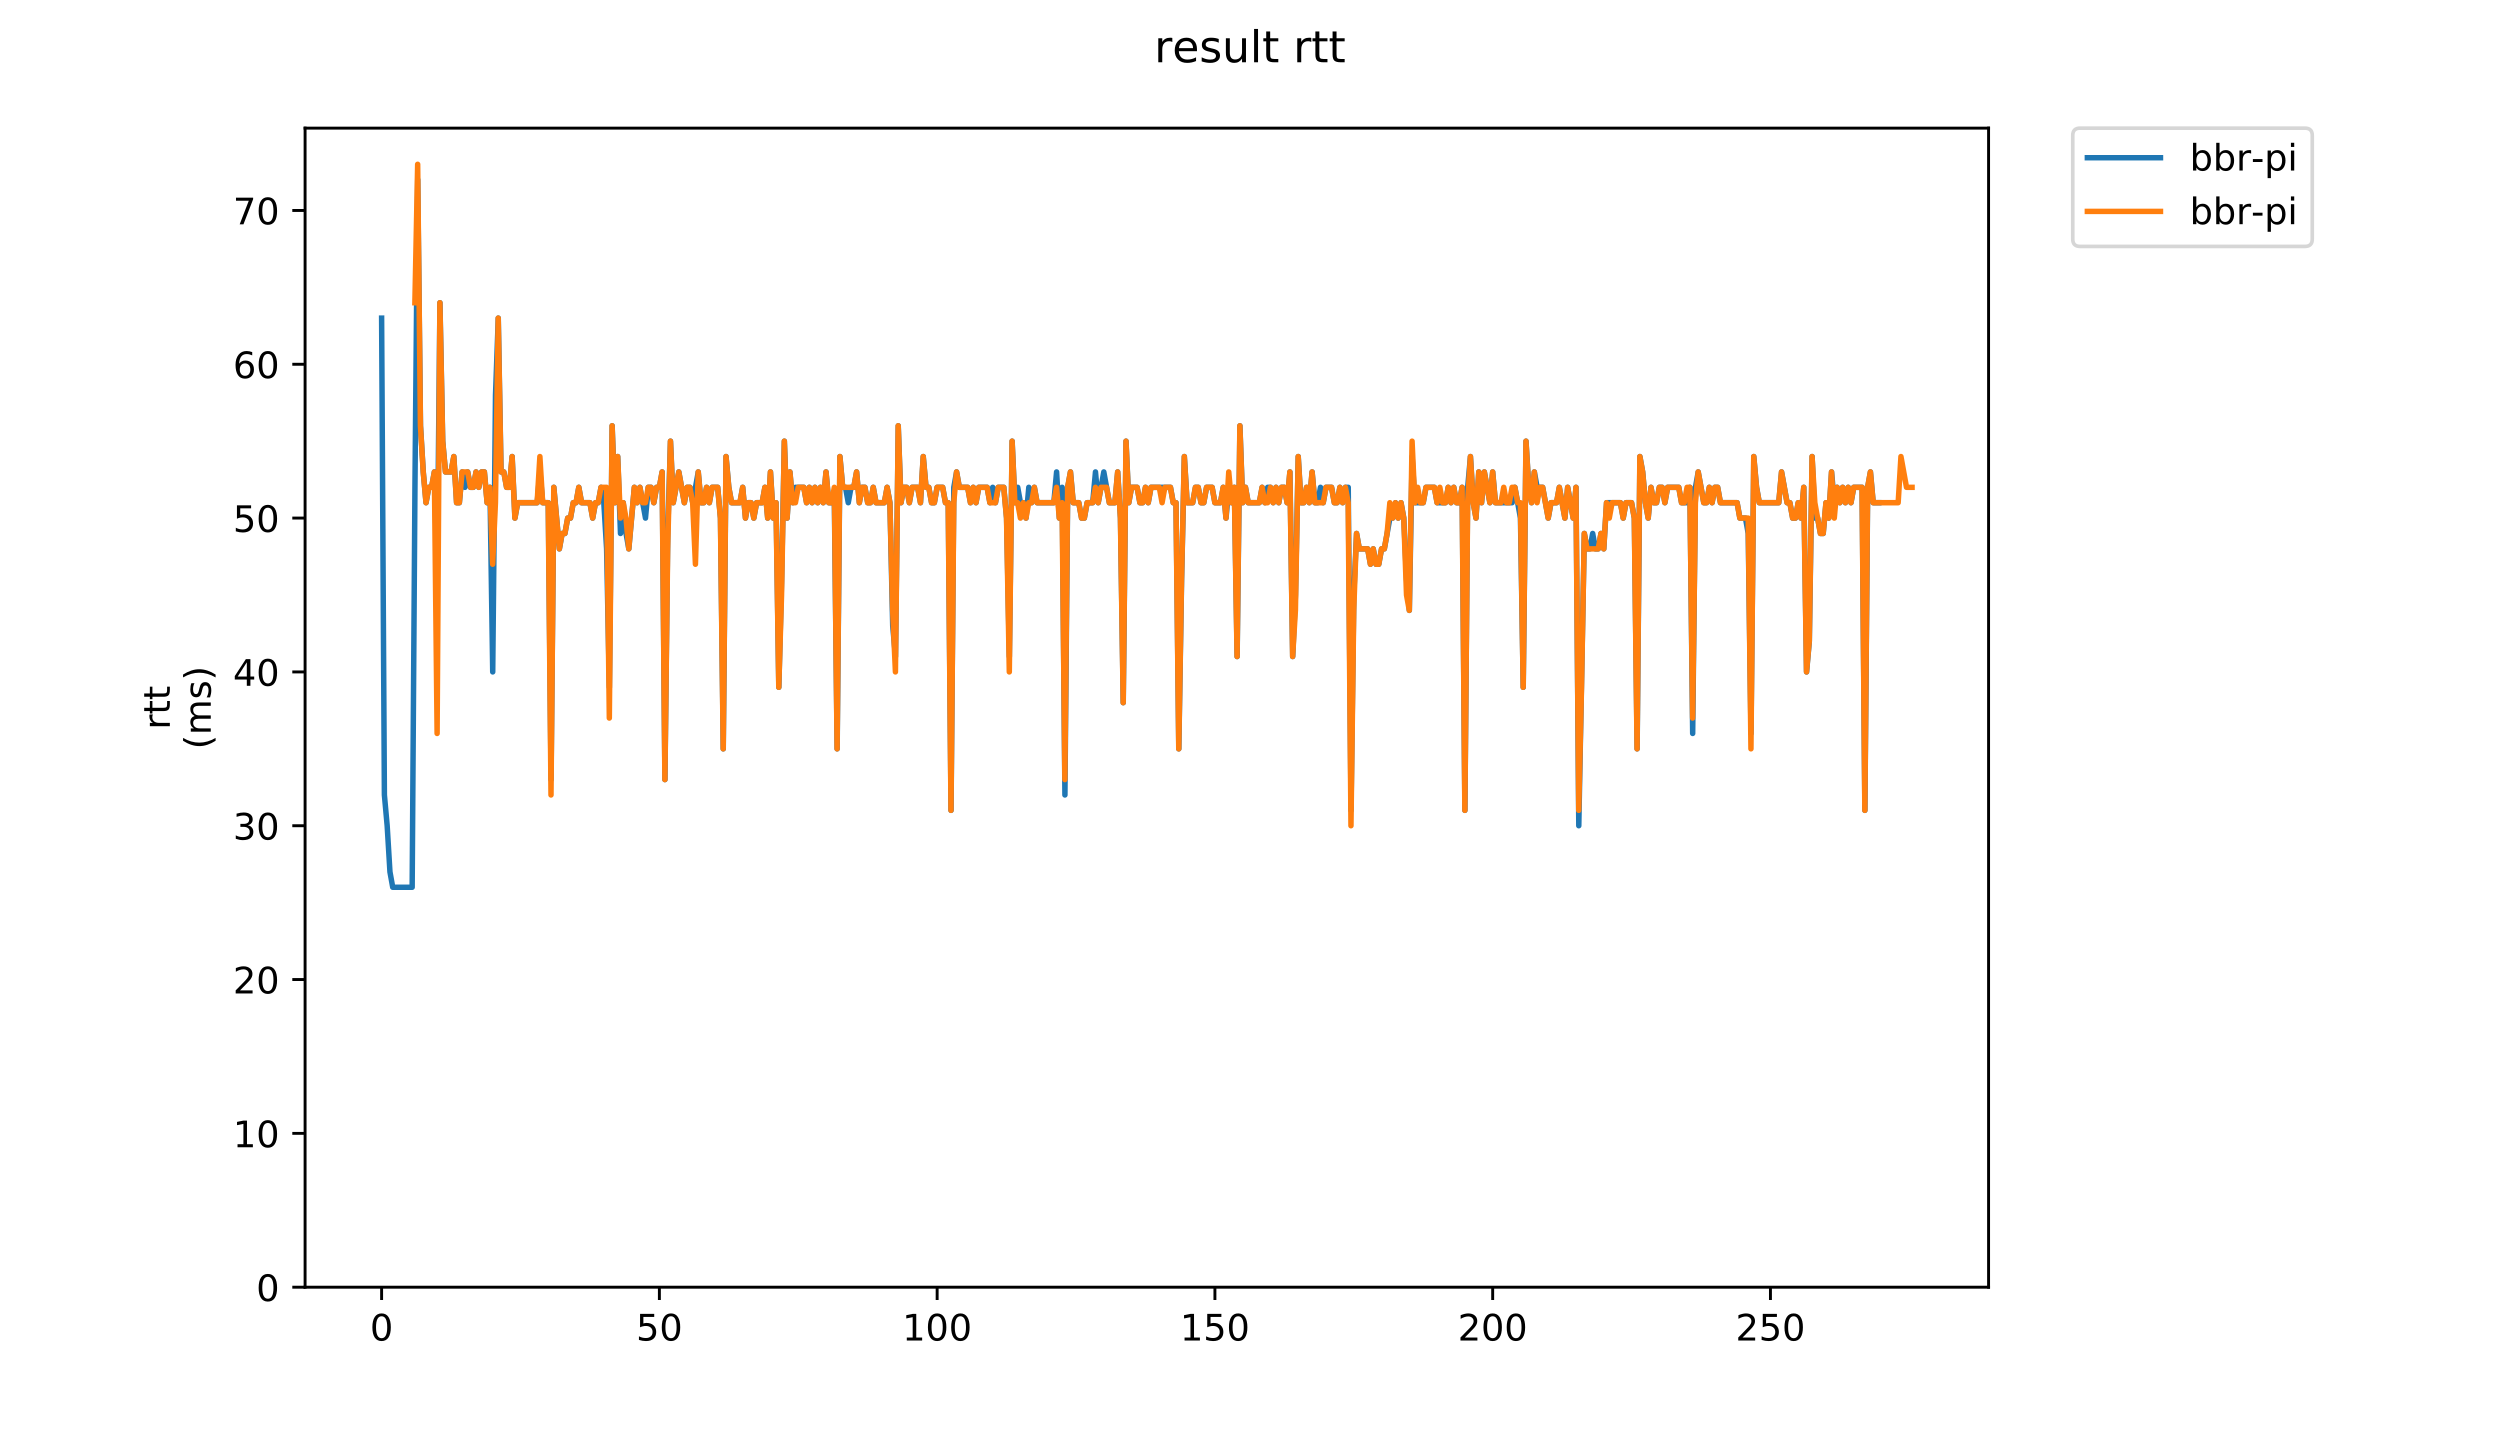 <?xml version="1.0" encoding="utf-8" standalone="no"?>
<!DOCTYPE svg PUBLIC "-//W3C//DTD SVG 1.1//EN"
  "http://www.w3.org/Graphics/SVG/1.1/DTD/svg11.dtd">
<!-- Created with matplotlib (https://matplotlib.org/) -->
<svg height="396pt" version="1.1" viewBox="0 0 684 396" width="684pt" xmlns="http://www.w3.org/2000/svg" xmlns:xlink="http://www.w3.org/1999/xlink">
 <defs>
  <style type="text/css">
*{stroke-linecap:butt;stroke-linejoin:round;}
  </style>
 </defs>
 <g id="figure_1">
  <g id="patch_1">
   <path d="M 0 396 
L 684 396 
L 684 0 
L 0 0 
z
" style="fill:#ffffff;"/>
  </g>
  <g id="axes_1">
   <g id="patch_2">
    <path d="M 83.472 352.174 
L 544.074 352.174 
L 544.074 35.062 
L 83.472 35.062 
z
" style="fill:#ffffff;"/>
   </g>
   <g id="matplotlib.axis_1">
    <g id="xtick_1">
     <g id="line2d_1">
      <defs>
       <path d="M 0 0 
L 0 3.5 
" id="m88bf9c05c9" style="stroke:#000000;stroke-width:0.8;"/>
      </defs>
      <g>
       <use style="stroke:#000000;stroke-width:0.8;" x="104.409" xlink:href="#m88bf9c05c9" y="352.174"/>
      </g>
     </g>
     <g id="text_1">
      <!-- 0 -->
      <defs>
       <path d="M 31.781 66.406 
Q 24.172 66.406 20.328 58.906 
Q 16.5 51.422 16.5 36.375 
Q 16.5 21.391 20.328 13.891 
Q 24.172 6.391 31.781 6.391 
Q 39.453 6.391 43.281 13.891 
Q 47.125 21.391 47.125 36.375 
Q 47.125 51.422 43.281 58.906 
Q 39.453 66.406 31.781 66.406 
z
M 31.781 74.219 
Q 44.047 74.219 50.516 64.516 
Q 56.984 54.828 56.984 36.375 
Q 56.984 17.969 50.516 8.266 
Q 44.047 -1.422 31.781 -1.422 
Q 19.531 -1.422 13.062 8.266 
Q 6.594 17.969 6.594 36.375 
Q 6.594 54.828 13.062 64.516 
Q 19.531 74.219 31.781 74.219 
z
" id="DejaVuSans-48"/>
      </defs>
      <g transform="translate(101.228 366.773)scale(0.1 -0.1)">
       <use xlink:href="#DejaVuSans-48"/>
      </g>
     </g>
    </g>
    <g id="xtick_2">
     <g id="line2d_2">
      <g>
       <use style="stroke:#000000;stroke-width:0.8;" x="180.406" xlink:href="#m88bf9c05c9" y="352.174"/>
      </g>
     </g>
     <g id="text_2">
      <!-- 50 -->
      <defs>
       <path d="M 10.797 72.906 
L 49.516 72.906 
L 49.516 64.594 
L 19.828 64.594 
L 19.828 46.734 
Q 21.969 47.469 24.109 47.828 
Q 26.266 48.188 28.422 48.188 
Q 40.625 48.188 47.75 41.5 
Q 54.891 34.812 54.891 23.391 
Q 54.891 11.625 47.562 5.094 
Q 40.234 -1.422 26.906 -1.422 
Q 22.312 -1.422 17.547 -0.641 
Q 12.797 0.141 7.719 1.703 
L 7.719 11.625 
Q 12.109 9.234 16.797 8.062 
Q 21.484 6.891 26.703 6.891 
Q 35.156 6.891 40.078 11.328 
Q 45.016 15.766 45.016 23.391 
Q 45.016 31 40.078 35.438 
Q 35.156 39.891 26.703 39.891 
Q 22.75 39.891 18.812 39.016 
Q 14.891 38.141 10.797 36.281 
z
" id="DejaVuSans-53"/>
      </defs>
      <g transform="translate(174.043 366.773)scale(0.1 -0.1)">
       <use xlink:href="#DejaVuSans-53"/>
       <use x="63.623" xlink:href="#DejaVuSans-48"/>
      </g>
     </g>
    </g>
    <g id="xtick_3">
     <g id="line2d_3">
      <g>
       <use style="stroke:#000000;stroke-width:0.8;" x="256.403" xlink:href="#m88bf9c05c9" y="352.174"/>
      </g>
     </g>
     <g id="text_3">
      <!-- 100 -->
      <defs>
       <path d="M 12.406 8.297 
L 28.516 8.297 
L 28.516 63.922 
L 10.984 60.406 
L 10.984 69.391 
L 28.422 72.906 
L 38.281 72.906 
L 38.281 8.297 
L 54.391 8.297 
L 54.391 0 
L 12.406 0 
z
" id="DejaVuSans-49"/>
      </defs>
      <g transform="translate(246.859 366.773)scale(0.1 -0.1)">
       <use xlink:href="#DejaVuSans-49"/>
       <use x="63.623" xlink:href="#DejaVuSans-48"/>
       <use x="127.246" xlink:href="#DejaVuSans-48"/>
      </g>
     </g>
    </g>
    <g id="xtick_4">
     <g id="line2d_4">
      <g>
       <use style="stroke:#000000;stroke-width:0.8;" x="332.4" xlink:href="#m88bf9c05c9" y="352.174"/>
      </g>
     </g>
     <g id="text_4">
      <!-- 150 -->
      <g transform="translate(322.856 366.773)scale(0.1 -0.1)">
       <use xlink:href="#DejaVuSans-49"/>
       <use x="63.623" xlink:href="#DejaVuSans-53"/>
       <use x="127.246" xlink:href="#DejaVuSans-48"/>
      </g>
     </g>
    </g>
    <g id="xtick_5">
     <g id="line2d_5">
      <g>
       <use style="stroke:#000000;stroke-width:0.8;" x="408.397" xlink:href="#m88bf9c05c9" y="352.174"/>
      </g>
     </g>
     <g id="text_5">
      <!-- 200 -->
      <defs>
       <path d="M 19.188 8.297 
L 53.609 8.297 
L 53.609 0 
L 7.328 0 
L 7.328 8.297 
Q 12.938 14.109 22.625 23.891 
Q 32.328 33.688 34.812 36.531 
Q 39.547 41.844 41.422 45.531 
Q 43.312 49.219 43.312 52.781 
Q 43.312 58.594 39.234 62.25 
Q 35.156 65.922 28.609 65.922 
Q 23.969 65.922 18.812 64.312 
Q 13.672 62.703 7.812 59.422 
L 7.812 69.391 
Q 13.766 71.781 18.938 73 
Q 24.125 74.219 28.422 74.219 
Q 39.75 74.219 46.484 68.547 
Q 53.219 62.891 53.219 53.422 
Q 53.219 48.922 51.531 44.891 
Q 49.859 40.875 45.406 35.406 
Q 44.188 33.984 37.641 27.219 
Q 31.109 20.453 19.188 8.297 
z
" id="DejaVuSans-50"/>
      </defs>
      <g transform="translate(398.853 366.773)scale(0.1 -0.1)">
       <use xlink:href="#DejaVuSans-50"/>
       <use x="63.623" xlink:href="#DejaVuSans-48"/>
       <use x="127.246" xlink:href="#DejaVuSans-48"/>
      </g>
     </g>
    </g>
    <g id="xtick_6">
     <g id="line2d_6">
      <g>
       <use style="stroke:#000000;stroke-width:0.8;" x="484.394" xlink:href="#m88bf9c05c9" y="352.174"/>
      </g>
     </g>
     <g id="text_6">
      <!-- 250 -->
      <g transform="translate(474.85 366.773)scale(0.1 -0.1)">
       <use xlink:href="#DejaVuSans-50"/>
       <use x="63.623" xlink:href="#DejaVuSans-53"/>
       <use x="127.246" xlink:href="#DejaVuSans-48"/>
      </g>
     </g>
    </g>
   </g>
   <g id="matplotlib.axis_2">
    <g id="ytick_1">
     <g id="line2d_7">
      <defs>
       <path d="M 0 0 
L -3.5 0 
" id="m8ede753890" style="stroke:#000000;stroke-width:0.8;"/>
      </defs>
      <g>
       <use style="stroke:#000000;stroke-width:0.8;" x="83.472" xlink:href="#m8ede753890" y="352.174"/>
      </g>
     </g>
     <g id="text_7">
      <!-- 0 -->
      <g transform="translate(70.11 355.973)scale(0.1 -0.1)">
       <use xlink:href="#DejaVuSans-48"/>
      </g>
     </g>
    </g>
    <g id="ytick_2">
     <g id="line2d_8">
      <g>
       <use style="stroke:#000000;stroke-width:0.8;" x="83.472" xlink:href="#m8ede753890" y="310.089"/>
      </g>
     </g>
     <g id="text_8">
      <!-- 10 -->
      <g transform="translate(63.747 313.888)scale(0.1 -0.1)">
       <use xlink:href="#DejaVuSans-49"/>
       <use x="63.623" xlink:href="#DejaVuSans-48"/>
      </g>
     </g>
    </g>
    <g id="ytick_3">
     <g id="line2d_9">
      <g>
       <use style="stroke:#000000;stroke-width:0.8;" x="83.472" xlink:href="#m8ede753890" y="268.004"/>
      </g>
     </g>
     <g id="text_9">
      <!-- 20 -->
      <g transform="translate(63.747 271.803)scale(0.1 -0.1)">
       <use xlink:href="#DejaVuSans-50"/>
       <use x="63.623" xlink:href="#DejaVuSans-48"/>
      </g>
     </g>
    </g>
    <g id="ytick_4">
     <g id="line2d_10">
      <g>
       <use style="stroke:#000000;stroke-width:0.8;" x="83.472" xlink:href="#m8ede753890" y="225.919"/>
      </g>
     </g>
     <g id="text_10">
      <!-- 30 -->
      <defs>
       <path d="M 40.578 39.312 
Q 47.656 37.797 51.625 33 
Q 55.609 28.219 55.609 21.188 
Q 55.609 10.406 48.188 4.484 
Q 40.766 -1.422 27.094 -1.422 
Q 22.516 -1.422 17.656 -0.516 
Q 12.797 0.391 7.625 2.203 
L 7.625 11.719 
Q 11.719 9.328 16.594 8.109 
Q 21.484 6.891 26.812 6.891 
Q 36.078 6.891 40.938 10.547 
Q 45.797 14.203 45.797 21.188 
Q 45.797 27.641 41.281 31.266 
Q 36.766 34.906 28.719 34.906 
L 20.219 34.906 
L 20.219 43.016 
L 29.109 43.016 
Q 36.375 43.016 40.234 45.922 
Q 44.094 48.828 44.094 54.297 
Q 44.094 59.906 40.109 62.906 
Q 36.141 65.922 28.719 65.922 
Q 24.656 65.922 20.016 65.031 
Q 15.375 64.156 9.812 62.312 
L 9.812 71.094 
Q 15.438 72.656 20.344 73.438 
Q 25.25 74.219 29.594 74.219 
Q 40.828 74.219 47.359 69.109 
Q 53.906 64.016 53.906 55.328 
Q 53.906 49.266 50.438 45.094 
Q 46.969 40.922 40.578 39.312 
z
" id="DejaVuSans-51"/>
      </defs>
      <g transform="translate(63.747 229.718)scale(0.1 -0.1)">
       <use xlink:href="#DejaVuSans-51"/>
       <use x="63.623" xlink:href="#DejaVuSans-48"/>
      </g>
     </g>
    </g>
    <g id="ytick_5">
     <g id="line2d_11">
      <g>
       <use style="stroke:#000000;stroke-width:0.8;" x="83.472" xlink:href="#m8ede753890" y="183.834"/>
      </g>
     </g>
     <g id="text_11">
      <!-- 40 -->
      <defs>
       <path d="M 37.797 64.312 
L 12.891 25.391 
L 37.797 25.391 
z
M 35.203 72.906 
L 47.609 72.906 
L 47.609 25.391 
L 58.016 25.391 
L 58.016 17.188 
L 47.609 17.188 
L 47.609 0 
L 37.797 0 
L 37.797 17.188 
L 4.891 17.188 
L 4.891 26.703 
z
" id="DejaVuSans-52"/>
      </defs>
      <g transform="translate(63.747 187.633)scale(0.1 -0.1)">
       <use xlink:href="#DejaVuSans-52"/>
       <use x="63.623" xlink:href="#DejaVuSans-48"/>
      </g>
     </g>
    </g>
    <g id="ytick_6">
     <g id="line2d_12">
      <g>
       <use style="stroke:#000000;stroke-width:0.8;" x="83.472" xlink:href="#m8ede753890" y="141.748"/>
      </g>
     </g>
     <g id="text_12">
      <!-- 50 -->
      <g transform="translate(63.747 145.548)scale(0.1 -0.1)">
       <use xlink:href="#DejaVuSans-53"/>
       <use x="63.623" xlink:href="#DejaVuSans-48"/>
      </g>
     </g>
    </g>
    <g id="ytick_7">
     <g id="line2d_13">
      <g>
       <use style="stroke:#000000;stroke-width:0.8;" x="83.472" xlink:href="#m8ede753890" y="99.663"/>
      </g>
     </g>
     <g id="text_13">
      <!-- 60 -->
      <defs>
       <path d="M 33.016 40.375 
Q 26.375 40.375 22.484 35.828 
Q 18.609 31.297 18.609 23.391 
Q 18.609 15.531 22.484 10.953 
Q 26.375 6.391 33.016 6.391 
Q 39.656 6.391 43.531 10.953 
Q 47.406 15.531 47.406 23.391 
Q 47.406 31.297 43.531 35.828 
Q 39.656 40.375 33.016 40.375 
z
M 52.594 71.297 
L 52.594 62.312 
Q 48.875 64.062 45.094 64.984 
Q 41.312 65.922 37.594 65.922 
Q 27.828 65.922 22.672 59.328 
Q 17.531 52.734 16.797 39.406 
Q 19.672 43.656 24.016 45.922 
Q 28.375 48.188 33.594 48.188 
Q 44.578 48.188 50.953 41.516 
Q 57.328 34.859 57.328 23.391 
Q 57.328 12.156 50.688 5.359 
Q 44.047 -1.422 33.016 -1.422 
Q 20.359 -1.422 13.672 8.266 
Q 6.984 17.969 6.984 36.375 
Q 6.984 53.656 15.188 63.938 
Q 23.391 74.219 37.203 74.219 
Q 40.922 74.219 44.703 73.484 
Q 48.484 72.75 52.594 71.297 
z
" id="DejaVuSans-54"/>
      </defs>
      <g transform="translate(63.747 103.462)scale(0.1 -0.1)">
       <use xlink:href="#DejaVuSans-54"/>
       <use x="63.623" xlink:href="#DejaVuSans-48"/>
      </g>
     </g>
    </g>
    <g id="ytick_8">
     <g id="line2d_14">
      <g>
       <use style="stroke:#000000;stroke-width:0.8;" x="83.472" xlink:href="#m8ede753890" y="57.578"/>
      </g>
     </g>
     <g id="text_14">
      <!-- 70 -->
      <defs>
       <path d="M 8.203 72.906 
L 55.078 72.906 
L 55.078 68.703 
L 28.609 0 
L 18.312 0 
L 43.219 64.594 
L 8.203 64.594 
z
" id="DejaVuSans-55"/>
      </defs>
      <g transform="translate(63.747 61.377)scale(0.1 -0.1)">
       <use xlink:href="#DejaVuSans-55"/>
       <use x="63.623" xlink:href="#DejaVuSans-48"/>
      </g>
     </g>
    </g>
    <g id="text_15">
     <!-- rtt -->
     <defs>
      <path d="M 41.109 46.297 
Q 39.594 47.172 37.812 47.578 
Q 36.031 48 33.891 48 
Q 26.266 48 22.188 43.047 
Q 18.109 38.094 18.109 28.812 
L 18.109 0 
L 9.078 0 
L 9.078 54.688 
L 18.109 54.688 
L 18.109 46.188 
Q 20.953 51.172 25.484 53.578 
Q 30.031 56 36.531 56 
Q 37.453 56 38.578 55.875 
Q 39.703 55.766 41.062 55.516 
z
" id="DejaVuSans-114"/>
      <path d="M 18.312 70.219 
L 18.312 54.688 
L 36.812 54.688 
L 36.812 47.703 
L 18.312 47.703 
L 18.312 18.016 
Q 18.312 11.328 20.141 9.422 
Q 21.969 7.516 27.594 7.516 
L 36.812 7.516 
L 36.812 0 
L 27.594 0 
Q 17.188 0 13.234 3.875 
Q 9.281 7.766 9.281 18.016 
L 9.281 47.703 
L 2.688 47.703 
L 2.688 54.688 
L 9.281 54.688 
L 9.281 70.219 
z
" id="DejaVuSans-116"/>
     </defs>
     <g transform="translate(46.47 199.594)rotate(-90)scale(0.1 -0.1)">
      <use xlink:href="#DejaVuSans-114"/>
      <use x="41.113" xlink:href="#DejaVuSans-116"/>
      <use x="80.322" xlink:href="#DejaVuSans-116"/>
     </g>
     <!-- (ms) -->
     <defs>
      <path d="M 31 75.875 
Q 24.469 64.656 21.281 53.656 
Q 18.109 42.672 18.109 31.391 
Q 18.109 20.125 21.312 9.062 
Q 24.516 -2 31 -13.188 
L 23.188 -13.188 
Q 15.875 -1.703 12.234 9.375 
Q 8.594 20.453 8.594 31.391 
Q 8.594 42.281 12.203 53.312 
Q 15.828 64.359 23.188 75.875 
z
" id="DejaVuSans-40"/>
      <path d="M 52 44.188 
Q 55.375 50.25 60.062 53.125 
Q 64.75 56 71.094 56 
Q 79.641 56 84.281 50.016 
Q 88.922 44.047 88.922 33.016 
L 88.922 0 
L 79.891 0 
L 79.891 32.719 
Q 79.891 40.578 77.094 44.375 
Q 74.312 48.188 68.609 48.188 
Q 61.625 48.188 57.562 43.547 
Q 53.516 38.922 53.516 30.906 
L 53.516 0 
L 44.484 0 
L 44.484 32.719 
Q 44.484 40.625 41.703 44.406 
Q 38.922 48.188 33.109 48.188 
Q 26.219 48.188 22.156 43.531 
Q 18.109 38.875 18.109 30.906 
L 18.109 0 
L 9.078 0 
L 9.078 54.688 
L 18.109 54.688 
L 18.109 46.188 
Q 21.188 51.219 25.484 53.609 
Q 29.781 56 35.688 56 
Q 41.656 56 45.828 52.969 
Q 50 49.953 52 44.188 
z
" id="DejaVuSans-109"/>
      <path d="M 44.281 53.078 
L 44.281 44.578 
Q 40.484 46.531 36.375 47.5 
Q 32.281 48.484 27.875 48.484 
Q 21.188 48.484 17.844 46.438 
Q 14.5 44.391 14.5 40.281 
Q 14.5 37.156 16.891 35.375 
Q 19.281 33.594 26.516 31.984 
L 29.594 31.297 
Q 39.156 29.25 43.188 25.516 
Q 47.219 21.781 47.219 15.094 
Q 47.219 7.469 41.188 3.016 
Q 35.156 -1.422 24.609 -1.422 
Q 20.219 -1.422 15.453 -0.562 
Q 10.688 0.297 5.422 2 
L 5.422 11.281 
Q 10.406 8.688 15.234 7.391 
Q 20.062 6.109 24.812 6.109 
Q 31.156 6.109 34.562 8.281 
Q 37.984 10.453 37.984 14.406 
Q 37.984 18.062 35.516 20.016 
Q 33.062 21.969 24.703 23.781 
L 21.578 24.516 
Q 13.234 26.266 9.516 29.906 
Q 5.812 33.547 5.812 39.891 
Q 5.812 47.609 11.281 51.797 
Q 16.75 56 26.812 56 
Q 31.781 56 36.172 55.266 
Q 40.578 54.547 44.281 53.078 
z
" id="DejaVuSans-115"/>
      <path d="M 8.016 75.875 
L 15.828 75.875 
Q 23.141 64.359 26.781 53.312 
Q 30.422 42.281 30.422 31.391 
Q 30.422 20.453 26.781 9.375 
Q 23.141 -1.703 15.828 -13.188 
L 8.016 -13.188 
Q 14.5 -2 17.703 9.062 
Q 20.906 20.125 20.906 31.391 
Q 20.906 42.672 17.703 53.656 
Q 14.5 64.656 8.016 75.875 
z
" id="DejaVuSans-41"/>
     </defs>
     <g transform="translate(57.668 204.995)rotate(-90)scale(0.1 -0.1)">
      <use xlink:href="#DejaVuSans-40"/>
      <use x="39.014" xlink:href="#DejaVuSans-109"/>
      <use x="136.426" xlink:href="#DejaVuSans-115"/>
      <use x="188.525" xlink:href="#DejaVuSans-41"/>
     </g>
    </g>
   </g>
   <g id="line2d_15">
    <path clip-path="url(#p36131a543d)" d="M 104.409 87.038 
L 105.169 217.502 
L 105.929 225.919 
L 106.689 238.544 
L 107.449 242.753 
L 112.768 242.753 
L 113.528 133.331 
L 114.288 49.161 
L 115.048 116.497 
L 115.808 129.123 
L 116.568 137.54 
L 117.328 133.331 
L 118.088 133.331 
L 118.848 129.123 
L 119.608 158.582 
L 120.368 82.829 
L 121.128 120.706 
L 121.888 129.123 
L 123.408 129.123 
L 124.168 124.914 
L 124.928 137.54 
L 125.688 137.54 
L 126.448 129.123 
L 127.208 133.331 
L 127.968 129.123 
L 128.728 133.331 
L 129.488 133.331 
L 130.248 129.123 
L 131.008 133.331 
L 131.768 129.123 
L 132.528 129.123 
L 133.288 137.54 
L 134.048 133.331 
L 134.808 183.834 
L 135.568 108.08 
L 136.328 87.038 
L 137.088 129.123 
L 137.847 129.123 
L 138.607 133.331 
L 139.367 133.331 
L 140.127 124.914 
L 140.887 141.748 
L 141.647 137.54 
L 146.967 137.54 
L 147.727 129.123 
L 148.487 137.54 
L 150.007 137.54 
L 150.767 213.293 
L 151.527 133.331 
L 153.047 150.165 
L 153.807 145.957 
L 154.567 145.957 
L 155.327 141.748 
L 156.087 141.748 
L 156.847 137.54 
L 157.607 137.54 
L 158.367 133.331 
L 159.127 137.54 
L 161.407 137.54 
L 162.167 141.748 
L 162.927 137.54 
L 163.686 137.54 
L 164.446 133.331 
L 165.206 137.54 
L 165.966 150.165 
L 166.726 188.042 
L 167.486 116.497 
L 168.246 137.54 
L 169.006 124.914 
L 169.766 145.957 
L 170.526 137.54 
L 171.286 145.957 
L 172.046 150.165 
L 173.566 133.331 
L 174.326 137.54 
L 175.086 133.331 
L 176.606 141.748 
L 177.366 133.331 
L 178.126 133.331 
L 178.886 137.54 
L 179.646 133.331 
L 180.406 133.331 
L 181.166 129.123 
L 181.926 213.293 
L 182.686 145.957 
L 183.446 120.706 
L 184.206 137.54 
L 185.726 129.123 
L 187.246 137.54 
L 188.006 133.331 
L 188.766 133.331 
L 189.526 137.54 
L 191.045 129.123 
L 191.805 137.54 
L 192.565 137.54 
L 193.325 133.331 
L 194.085 137.54 
L 194.845 133.331 
L 196.365 133.331 
L 197.125 141.748 
L 197.885 204.876 
L 198.645 124.914 
L 199.405 133.331 
L 200.165 137.54 
L 202.445 137.54 
L 203.205 133.331 
L 203.965 141.748 
L 204.725 137.54 
L 205.485 137.54 
L 206.245 141.748 
L 207.005 137.54 
L 208.525 137.54 
L 209.285 133.331 
L 210.045 141.748 
L 210.805 129.123 
L 211.565 141.748 
L 212.325 137.54 
L 213.085 188.042 
L 213.845 158.582 
L 214.605 120.706 
L 215.365 141.748 
L 216.124 129.123 
L 216.884 137.54 
L 217.644 133.331 
L 219.924 133.331 
L 220.684 137.54 
L 221.444 133.331 
L 222.204 137.54 
L 222.964 133.331 
L 223.724 137.54 
L 224.484 133.331 
L 225.244 137.54 
L 226.004 129.123 
L 226.764 137.54 
L 228.284 137.54 
L 229.044 204.876 
L 229.804 124.914 
L 230.564 133.331 
L 231.324 133.331 
L 232.084 137.54 
L 232.844 133.331 
L 233.604 133.331 
L 234.364 129.123 
L 235.124 137.54 
L 235.884 133.331 
L 236.644 133.331 
L 237.404 137.54 
L 238.164 137.54 
L 238.924 133.331 
L 239.684 137.54 
L 241.963 137.54 
L 242.723 133.331 
L 243.483 137.54 
L 244.243 171.208 
L 245.003 179.625 
L 245.763 116.497 
L 246.523 137.54 
L 247.283 133.331 
L 248.043 133.331 
L 248.803 137.54 
L 249.563 133.331 
L 251.083 133.331 
L 251.843 137.54 
L 252.603 124.914 
L 253.363 133.331 
L 254.123 133.331 
L 254.883 137.54 
L 255.643 137.54 
L 256.403 133.331 
L 257.923 133.331 
L 258.683 137.54 
L 259.443 137.54 
L 260.203 221.71 
L 260.963 133.331 
L 261.723 129.123 
L 262.483 133.331 
L 264.763 133.331 
L 265.523 137.54 
L 266.283 133.331 
L 267.043 137.54 
L 267.802 133.331 
L 270.082 133.331 
L 270.842 137.54 
L 271.602 133.331 
L 272.362 137.54 
L 273.122 133.331 
L 274.642 133.331 
L 275.402 141.748 
L 276.162 179.625 
L 276.922 120.706 
L 277.682 137.54 
L 278.442 133.331 
L 279.202 137.54 
L 279.962 137.54 
L 280.722 141.748 
L 281.482 133.331 
L 282.242 137.54 
L 283.002 133.331 
L 283.762 137.54 
L 288.322 137.54 
L 289.082 129.123 
L 289.842 141.748 
L 290.602 133.331 
L 291.362 217.502 
L 292.122 133.331 
L 292.882 129.123 
L 293.641 137.54 
L 295.161 137.54 
L 295.921 141.748 
L 296.681 141.748 
L 297.441 137.54 
L 298.961 137.54 
L 299.721 129.123 
L 300.481 137.54 
L 302.001 129.123 
L 303.521 137.54 
L 305.041 137.54 
L 305.801 129.123 
L 306.561 141.748 
L 307.321 192.251 
L 308.081 120.706 
L 308.841 137.54 
L 309.601 133.331 
L 311.121 133.331 
L 311.881 137.54 
L 312.641 137.54 
L 313.401 133.331 
L 314.161 137.54 
L 314.921 133.331 
L 320.24 133.331 
L 321 137.54 
L 321.76 137.54 
L 322.52 204.876 
L 323.28 158.582 
L 324.04 124.914 
L 324.8 137.54 
L 326.32 137.54 
L 327.08 133.331 
L 327.84 133.331 
L 328.6 137.54 
L 329.36 137.54 
L 330.12 133.331 
L 331.64 133.331 
L 332.4 137.54 
L 333.92 137.54 
L 334.68 133.331 
L 335.44 141.748 
L 336.2 133.331 
L 336.96 137.54 
L 337.72 133.331 
L 338.48 179.625 
L 339.24 116.497 
L 340 137.54 
L 340.76 133.331 
L 341.52 137.54 
L 344.56 137.54 
L 345.32 133.331 
L 346.079 137.54 
L 346.839 133.331 
L 347.599 133.331 
L 348.359 137.54 
L 349.119 133.331 
L 349.879 137.54 
L 350.639 133.331 
L 351.399 133.331 
L 352.159 137.54 
L 352.919 129.123 
L 353.679 179.625 
L 354.439 162.791 
L 355.199 124.914 
L 355.959 137.54 
L 356.719 137.54 
L 357.479 133.331 
L 358.239 137.54 
L 358.999 129.123 
L 359.759 137.54 
L 360.519 137.54 
L 361.279 133.331 
L 362.039 137.54 
L 362.799 133.331 
L 364.319 133.331 
L 365.079 137.54 
L 365.839 137.54 
L 366.599 133.331 
L 367.359 137.54 
L 368.119 133.331 
L 368.879 133.331 
L 369.639 221.71 
L 370.399 162.791 
L 371.159 145.957 
L 371.918 150.165 
L 374.198 150.165 
L 374.958 154.374 
L 375.718 150.165 
L 376.478 154.374 
L 377.238 154.374 
L 377.998 150.165 
L 378.758 150.165 
L 380.278 141.748 
L 381.038 141.748 
L 381.798 137.54 
L 382.558 141.748 
L 383.318 137.54 
L 384.078 141.748 
L 384.838 158.582 
L 385.598 166.999 
L 386.358 124.914 
L 387.118 137.54 
L 389.398 137.54 
L 390.158 133.331 
L 392.438 133.331 
L 393.198 137.54 
L 395.478 137.54 
L 396.238 133.331 
L 396.998 137.54 
L 397.757 133.331 
L 398.517 137.54 
L 399.277 137.54 
L 400.037 133.331 
L 400.797 221.71 
L 401.557 133.331 
L 402.317 124.914 
L 403.077 137.54 
L 403.837 141.748 
L 404.597 129.123 
L 405.357 137.54 
L 406.117 129.123 
L 407.637 137.54 
L 408.397 129.123 
L 409.157 137.54 
L 413.717 137.54 
L 414.477 133.331 
L 415.997 141.748 
L 416.757 188.042 
L 417.517 120.706 
L 418.277 133.331 
L 419.037 137.54 
L 419.797 129.123 
L 420.557 133.331 
L 422.077 133.331 
L 423.597 141.748 
L 424.356 137.54 
L 425.876 137.54 
L 426.636 133.331 
L 428.156 141.748 
L 428.916 133.331 
L 430.436 141.748 
L 431.196 133.331 
L 431.956 225.919 
L 433.476 145.957 
L 434.236 150.165 
L 434.996 150.165 
L 435.756 145.957 
L 436.516 150.165 
L 437.276 150.165 
L 438.036 145.957 
L 438.796 150.165 
L 439.556 137.54 
L 443.356 137.54 
L 444.116 141.748 
L 444.876 137.54 
L 446.396 137.54 
L 447.156 141.748 
L 447.916 204.876 
L 448.676 124.914 
L 449.436 129.123 
L 450.195 137.54 
L 450.955 141.748 
L 451.715 133.331 
L 452.475 137.54 
L 453.235 137.54 
L 453.995 133.331 
L 454.755 133.331 
L 455.515 137.54 
L 456.275 133.331 
L 459.315 133.331 
L 460.075 137.54 
L 461.595 137.54 
L 462.355 133.331 
L 463.115 200.668 
L 463.875 133.331 
L 464.635 129.123 
L 466.155 137.54 
L 466.915 137.54 
L 467.675 133.331 
L 468.435 137.54 
L 469.195 133.331 
L 469.955 133.331 
L 470.715 137.54 
L 475.275 137.54 
L 476.034 141.748 
L 477.554 141.748 
L 478.314 145.957 
L 479.074 200.668 
L 479.834 124.914 
L 480.594 133.331 
L 481.354 137.54 
L 486.674 137.54 
L 487.434 129.123 
L 488.954 137.54 
L 489.714 137.54 
L 490.474 141.748 
L 491.234 141.748 
L 491.994 137.54 
L 492.754 141.748 
L 493.514 133.331 
L 494.274 183.834 
L 495.034 175.417 
L 495.794 124.914 
L 496.554 141.748 
L 497.314 141.748 
L 498.074 145.957 
L 498.834 145.957 
L 499.594 137.54 
L 500.354 141.748 
L 501.114 129.123 
L 501.873 137.54 
L 502.633 133.331 
L 503.393 137.54 
L 504.153 133.331 
L 504.913 137.54 
L 505.673 133.331 
L 506.433 137.54 
L 507.193 133.331 
L 509.473 133.331 
L 510.233 221.71 
L 510.993 133.331 
L 511.753 129.123 
L 512.513 137.54 
L 514.033 137.54 
L 514.033 137.54 
" style="fill:none;stroke:#1f77b4;stroke-linecap:square;stroke-width:1.5;"/>
   </g>
   <g id="line2d_16">
    <path clip-path="url(#p36131a543d)" d="M 113.513 82.829 
L 114.273 44.953 
L 115.033 116.497 
L 115.793 129.123 
L 116.553 137.54 
L 117.313 133.331 
L 118.073 133.331 
L 118.833 129.123 
L 119.593 200.668 
L 120.353 82.829 
L 121.113 120.706 
L 121.873 129.123 
L 123.393 129.123 
L 124.153 124.914 
L 124.913 137.54 
L 125.673 137.54 
L 126.433 129.123 
L 127.953 129.123 
L 128.713 133.331 
L 129.473 133.331 
L 130.233 129.123 
L 130.993 133.331 
L 131.753 129.123 
L 132.512 129.123 
L 133.272 137.54 
L 134.032 133.331 
L 134.792 154.374 
L 135.552 137.54 
L 136.312 87.038 
L 137.072 129.123 
L 137.832 129.123 
L 138.592 133.331 
L 139.352 133.331 
L 140.112 124.914 
L 140.872 141.748 
L 141.632 137.54 
L 146.952 137.54 
L 147.712 124.914 
L 148.472 137.54 
L 149.992 137.54 
L 150.752 217.502 
L 151.512 133.331 
L 153.032 150.165 
L 153.792 145.957 
L 154.552 145.957 
L 155.312 141.748 
L 156.072 141.748 
L 156.832 137.54 
L 157.592 137.54 
L 158.352 133.331 
L 159.111 137.54 
L 161.391 137.54 
L 162.151 141.748 
L 162.911 137.54 
L 163.671 137.54 
L 164.431 133.331 
L 165.951 133.331 
L 166.711 196.459 
L 167.471 116.497 
L 168.231 137.54 
L 168.991 124.914 
L 169.751 141.748 
L 170.511 137.54 
L 171.271 141.748 
L 172.031 150.165 
L 173.551 133.331 
L 174.311 137.54 
L 175.071 133.331 
L 175.831 137.54 
L 176.591 137.54 
L 177.351 133.331 
L 178.111 133.331 
L 178.871 137.54 
L 179.631 133.331 
L 180.391 133.331 
L 181.151 129.123 
L 181.911 213.293 
L 182.671 150.165 
L 183.431 120.706 
L 184.191 137.54 
L 185.71 129.123 
L 187.23 137.54 
L 187.99 133.331 
L 188.75 133.331 
L 189.51 137.54 
L 190.27 154.374 
L 191.03 129.123 
L 191.79 137.54 
L 192.55 137.54 
L 193.31 133.331 
L 194.07 137.54 
L 194.83 133.331 
L 196.35 133.331 
L 197.11 141.748 
L 197.87 204.876 
L 198.63 124.914 
L 199.39 133.331 
L 200.15 137.54 
L 202.43 137.54 
L 203.19 133.331 
L 203.95 141.748 
L 204.71 137.54 
L 205.47 137.54 
L 206.23 141.748 
L 206.99 137.54 
L 208.51 137.54 
L 209.27 133.331 
L 210.03 141.748 
L 210.789 129.123 
L 211.549 141.748 
L 212.309 137.54 
L 213.069 188.042 
L 213.829 162.791 
L 214.589 120.706 
L 215.349 141.748 
L 216.109 129.123 
L 216.869 137.54 
L 217.629 137.54 
L 218.389 133.331 
L 219.909 133.331 
L 220.669 137.54 
L 221.429 133.331 
L 222.189 137.54 
L 222.949 133.331 
L 223.709 137.54 
L 224.469 133.331 
L 225.229 137.54 
L 225.989 129.123 
L 226.749 137.54 
L 227.509 137.54 
L 228.269 133.331 
L 229.029 204.876 
L 229.789 124.914 
L 230.549 133.331 
L 233.589 133.331 
L 234.349 129.123 
L 235.109 137.54 
L 235.869 133.331 
L 236.628 133.331 
L 237.388 137.54 
L 238.148 137.54 
L 238.908 133.331 
L 239.668 137.54 
L 241.948 137.54 
L 242.708 133.331 
L 243.468 137.54 
L 244.228 166.999 
L 244.988 183.834 
L 245.748 116.497 
L 246.508 137.54 
L 247.268 133.331 
L 248.028 133.331 
L 248.788 137.54 
L 249.548 133.331 
L 251.068 133.331 
L 251.828 137.54 
L 252.588 124.914 
L 253.348 133.331 
L 254.108 133.331 
L 254.868 137.54 
L 255.628 137.54 
L 256.388 133.331 
L 257.908 133.331 
L 258.668 137.54 
L 259.428 137.54 
L 260.188 221.71 
L 260.948 137.54 
L 261.708 129.123 
L 262.467 133.331 
L 264.747 133.331 
L 265.507 137.54 
L 266.267 133.331 
L 267.027 137.54 
L 267.787 133.331 
L 270.067 133.331 
L 270.827 137.54 
L 272.347 137.54 
L 273.107 133.331 
L 274.627 133.331 
L 275.387 141.748 
L 276.147 183.834 
L 276.907 120.706 
L 277.667 137.54 
L 278.427 137.54 
L 279.187 141.748 
L 279.947 137.54 
L 280.707 141.748 
L 281.467 137.54 
L 282.227 137.54 
L 282.987 133.331 
L 283.747 137.54 
L 288.307 137.54 
L 289.066 133.331 
L 289.826 141.748 
L 290.586 137.54 
L 291.346 213.293 
L 292.106 133.331 
L 292.866 129.123 
L 293.626 137.54 
L 295.146 137.54 
L 295.906 141.748 
L 296.666 141.748 
L 297.426 137.54 
L 298.946 137.54 
L 299.706 133.331 
L 300.466 137.54 
L 301.226 133.331 
L 302.746 133.331 
L 303.506 137.54 
L 305.026 137.54 
L 305.786 129.123 
L 306.546 141.748 
L 307.306 192.251 
L 308.066 120.706 
L 308.826 137.54 
L 309.586 133.331 
L 311.106 133.331 
L 311.866 137.54 
L 312.626 137.54 
L 313.386 133.331 
L 314.146 137.54 
L 314.905 133.331 
L 317.185 133.331 
L 317.945 137.54 
L 318.705 133.331 
L 320.225 133.331 
L 320.985 137.54 
L 321.745 137.54 
L 322.505 204.876 
L 323.265 158.582 
L 324.025 124.914 
L 324.785 137.54 
L 326.305 137.54 
L 327.065 133.331 
L 327.825 133.331 
L 328.585 137.54 
L 329.345 137.54 
L 330.105 133.331 
L 331.625 133.331 
L 332.385 137.54 
L 333.905 137.54 
L 334.665 133.331 
L 335.425 141.748 
L 336.185 129.123 
L 336.945 137.54 
L 337.705 133.331 
L 338.465 179.625 
L 339.225 116.497 
L 339.985 137.54 
L 340.744 133.331 
L 341.504 137.54 
L 344.544 137.54 
L 345.304 133.331 
L 346.064 137.54 
L 346.824 137.54 
L 347.584 133.331 
L 348.344 137.54 
L 349.104 133.331 
L 349.864 137.54 
L 350.624 133.331 
L 351.384 133.331 
L 352.144 137.54 
L 352.904 129.123 
L 353.664 179.625 
L 354.424 166.999 
L 355.184 124.914 
L 355.944 137.54 
L 356.704 137.54 
L 357.464 133.331 
L 358.224 137.54 
L 358.984 129.123 
L 359.744 137.54 
L 362.024 137.54 
L 362.784 133.331 
L 364.304 133.331 
L 365.064 137.54 
L 365.824 137.54 
L 366.583 133.331 
L 367.343 137.54 
L 368.103 133.331 
L 368.863 137.54 
L 369.623 225.919 
L 370.383 166.999 
L 371.143 145.957 
L 371.903 150.165 
L 374.183 150.165 
L 374.943 154.374 
L 375.703 150.165 
L 376.463 154.374 
L 377.223 154.374 
L 377.983 150.165 
L 378.743 150.165 
L 379.503 145.957 
L 380.263 137.54 
L 381.023 141.748 
L 381.783 137.54 
L 382.543 141.748 
L 383.303 137.54 
L 384.063 141.748 
L 384.823 162.791 
L 385.583 166.999 
L 386.343 120.706 
L 387.103 137.54 
L 387.863 133.331 
L 388.623 137.54 
L 389.383 137.54 
L 390.143 133.331 
L 392.423 133.331 
L 393.182 137.54 
L 393.942 133.331 
L 394.702 137.54 
L 395.462 137.54 
L 396.222 133.331 
L 396.982 137.54 
L 397.742 133.331 
L 398.502 137.54 
L 399.262 137.54 
L 400.022 133.331 
L 400.782 221.71 
L 401.542 137.54 
L 402.302 124.914 
L 403.062 137.54 
L 403.822 141.748 
L 404.582 129.123 
L 405.342 137.54 
L 406.102 129.123 
L 407.622 137.54 
L 408.382 129.123 
L 409.142 137.54 
L 410.662 137.54 
L 411.422 133.331 
L 412.182 137.54 
L 412.942 137.54 
L 413.702 133.331 
L 414.462 133.331 
L 415.222 137.54 
L 415.982 137.54 
L 416.742 188.042 
L 417.502 120.706 
L 418.262 133.331 
L 419.021 137.54 
L 419.781 129.123 
L 420.541 137.54 
L 421.301 133.331 
L 422.061 133.331 
L 423.581 141.748 
L 424.341 137.54 
L 425.861 137.54 
L 426.621 133.331 
L 428.141 141.748 
L 428.901 133.331 
L 430.421 141.748 
L 431.181 133.331 
L 431.941 221.71 
L 432.701 188.042 
L 433.461 145.957 
L 434.221 150.165 
L 437.261 150.165 
L 438.021 145.957 
L 438.781 150.165 
L 439.541 137.54 
L 440.301 141.748 
L 441.061 137.54 
L 443.341 137.54 
L 444.101 141.748 
L 444.86 137.54 
L 446.38 137.54 
L 447.14 141.748 
L 447.9 204.876 
L 448.66 124.914 
L 449.42 129.123 
L 450.18 137.54 
L 450.94 141.748 
L 451.7 133.331 
L 452.46 137.54 
L 453.22 137.54 
L 453.98 133.331 
L 454.74 133.331 
L 455.5 137.54 
L 456.26 133.331 
L 459.3 133.331 
L 460.06 137.54 
L 460.82 137.54 
L 461.58 133.331 
L 462.34 133.331 
L 463.1 196.459 
L 463.86 137.54 
L 464.62 129.123 
L 466.14 137.54 
L 466.9 137.54 
L 467.66 133.331 
L 468.42 137.54 
L 469.18 133.331 
L 469.94 133.331 
L 470.699 137.54 
L 475.259 137.54 
L 476.019 141.748 
L 478.299 141.748 
L 479.059 204.876 
L 479.819 124.914 
L 480.579 133.331 
L 481.339 137.54 
L 486.659 137.54 
L 487.419 129.123 
L 488.939 137.54 
L 489.699 137.54 
L 490.459 141.748 
L 491.219 141.748 
L 491.979 137.54 
L 492.739 141.748 
L 493.499 133.331 
L 494.259 183.834 
L 495.019 175.417 
L 495.779 124.914 
L 496.538 137.54 
L 498.058 145.957 
L 498.818 145.957 
L 499.578 137.54 
L 500.338 141.748 
L 501.098 129.123 
L 501.858 141.748 
L 502.618 133.331 
L 503.378 137.54 
L 504.138 133.331 
L 504.898 137.54 
L 505.658 133.331 
L 506.418 137.54 
L 507.178 133.331 
L 509.458 133.331 
L 510.218 221.71 
L 510.978 133.331 
L 511.738 129.123 
L 512.498 137.54 
L 519.338 137.54 
L 520.098 124.914 
L 521.618 133.331 
L 523.137 133.331 
L 523.137 133.331 
" style="fill:none;stroke:#ff7f0e;stroke-linecap:square;stroke-width:1.5;"/>
   </g>
   <g id="patch_3">
    <path d="M 83.472 352.174 
L 83.472 35.062 
" style="fill:none;stroke:#000000;stroke-linecap:square;stroke-linejoin:miter;stroke-width:0.8;"/>
   </g>
   <g id="patch_4">
    <path d="M 544.074 352.174 
L 544.074 35.062 
" style="fill:none;stroke:#000000;stroke-linecap:square;stroke-linejoin:miter;stroke-width:0.8;"/>
   </g>
   <g id="patch_5">
    <path d="M 83.472 352.174 
L 544.074 352.174 
" style="fill:none;stroke:#000000;stroke-linecap:square;stroke-linejoin:miter;stroke-width:0.8;"/>
   </g>
   <g id="patch_6">
    <path d="M 83.472 35.062 
L 544.074 35.062 
" style="fill:none;stroke:#000000;stroke-linecap:square;stroke-linejoin:miter;stroke-width:0.8;"/>
   </g>
   <g id="legend_1">
    <g id="patch_7">
     <path d="M 569.104 67.419 
L 630.637 67.419 
Q 632.637 67.419 632.637 65.419 
L 632.637 37.062 
Q 632.637 35.062 630.637 35.062 
L 569.104 35.062 
Q 567.104 35.062 567.104 37.062 
L 567.104 65.419 
Q 567.104 67.419 569.104 67.419 
z
" style="fill:#ffffff;opacity:0.8;stroke:#cccccc;stroke-linejoin:miter;"/>
    </g>
    <g id="line2d_17">
     <path d="M 571.104 43.161 
L 591.104 43.161 
" style="fill:none;stroke:#1f77b4;stroke-linecap:square;stroke-width:1.5;"/>
    </g>
    <g id="line2d_18"/>
    <g id="text_16">
     <!-- bbr-pi -->
     <defs>
      <path d="M 48.688 27.297 
Q 48.688 37.203 44.609 42.844 
Q 40.531 48.484 33.406 48.484 
Q 26.266 48.484 22.188 42.844 
Q 18.109 37.203 18.109 27.297 
Q 18.109 17.391 22.188 11.75 
Q 26.266 6.109 33.406 6.109 
Q 40.531 6.109 44.609 11.75 
Q 48.688 17.391 48.688 27.297 
z
M 18.109 46.391 
Q 20.953 51.266 25.266 53.625 
Q 29.594 56 35.594 56 
Q 45.562 56 51.781 48.094 
Q 58.016 40.188 58.016 27.297 
Q 58.016 14.406 51.781 6.484 
Q 45.562 -1.422 35.594 -1.422 
Q 29.594 -1.422 25.266 0.953 
Q 20.953 3.328 18.109 8.203 
L 18.109 0 
L 9.078 0 
L 9.078 75.984 
L 18.109 75.984 
z
" id="DejaVuSans-98"/>
      <path d="M 4.891 31.391 
L 31.203 31.391 
L 31.203 23.391 
L 4.891 23.391 
z
" id="DejaVuSans-45"/>
      <path d="M 18.109 8.203 
L 18.109 -20.797 
L 9.078 -20.797 
L 9.078 54.688 
L 18.109 54.688 
L 18.109 46.391 
Q 20.953 51.266 25.266 53.625 
Q 29.594 56 35.594 56 
Q 45.562 56 51.781 48.094 
Q 58.016 40.188 58.016 27.297 
Q 58.016 14.406 51.781 6.484 
Q 45.562 -1.422 35.594 -1.422 
Q 29.594 -1.422 25.266 0.953 
Q 20.953 3.328 18.109 8.203 
z
M 48.688 27.297 
Q 48.688 37.203 44.609 42.844 
Q 40.531 48.484 33.406 48.484 
Q 26.266 48.484 22.188 42.844 
Q 18.109 37.203 18.109 27.297 
Q 18.109 17.391 22.188 11.75 
Q 26.266 6.109 33.406 6.109 
Q 40.531 6.109 44.609 11.75 
Q 48.688 17.391 48.688 27.297 
z
" id="DejaVuSans-112"/>
      <path d="M 9.422 54.688 
L 18.406 54.688 
L 18.406 0 
L 9.422 0 
z
M 9.422 75.984 
L 18.406 75.984 
L 18.406 64.594 
L 9.422 64.594 
z
" id="DejaVuSans-105"/>
     </defs>
     <g transform="translate(599.104 46.661)scale(0.1 -0.1)">
      <use xlink:href="#DejaVuSans-98"/>
      <use x="63.477" xlink:href="#DejaVuSans-98"/>
      <use x="126.953" xlink:href="#DejaVuSans-114"/>
      <use x="167.973" xlink:href="#DejaVuSans-45"/>
      <use x="204.057" xlink:href="#DejaVuSans-112"/>
      <use x="267.533" xlink:href="#DejaVuSans-105"/>
     </g>
    </g>
    <g id="line2d_19">
     <path d="M 571.104 57.839 
L 591.104 57.839 
" style="fill:none;stroke:#ff7f0e;stroke-linecap:square;stroke-width:1.5;"/>
    </g>
    <g id="line2d_20"/>
    <g id="text_17">
     <!-- bbr-pi -->
     <g transform="translate(599.104 61.339)scale(0.1 -0.1)">
      <use xlink:href="#DejaVuSans-98"/>
      <use x="63.477" xlink:href="#DejaVuSans-98"/>
      <use x="126.953" xlink:href="#DejaVuSans-114"/>
      <use x="167.973" xlink:href="#DejaVuSans-45"/>
      <use x="204.057" xlink:href="#DejaVuSans-112"/>
      <use x="267.533" xlink:href="#DejaVuSans-105"/>
     </g>
    </g>
   </g>
  </g>
  <g id="text_18">
   <!-- result rtt -->
   <defs>
    <path d="M 56.203 29.594 
L 56.203 25.203 
L 14.891 25.203 
Q 15.484 15.922 20.484 11.062 
Q 25.484 6.203 34.422 6.203 
Q 39.594 6.203 44.453 7.469 
Q 49.312 8.734 54.109 11.281 
L 54.109 2.781 
Q 49.266 0.734 44.188 -0.344 
Q 39.109 -1.422 33.891 -1.422 
Q 20.797 -1.422 13.156 6.188 
Q 5.516 13.812 5.516 26.812 
Q 5.516 40.234 12.766 48.109 
Q 20.016 56 32.328 56 
Q 43.359 56 49.781 48.891 
Q 56.203 41.797 56.203 29.594 
z
M 47.219 32.234 
Q 47.125 39.594 43.094 43.984 
Q 39.062 48.391 32.422 48.391 
Q 24.906 48.391 20.391 44.141 
Q 15.875 39.891 15.188 32.172 
z
" id="DejaVuSans-101"/>
    <path d="M 8.5 21.578 
L 8.5 54.688 
L 17.484 54.688 
L 17.484 21.922 
Q 17.484 14.156 20.5 10.266 
Q 23.531 6.391 29.594 6.391 
Q 36.859 6.391 41.078 11.031 
Q 45.312 15.672 45.312 23.688 
L 45.312 54.688 
L 54.297 54.688 
L 54.297 0 
L 45.312 0 
L 45.312 8.406 
Q 42.047 3.422 37.719 1 
Q 33.406 -1.422 27.688 -1.422 
Q 18.266 -1.422 13.375 4.438 
Q 8.5 10.297 8.5 21.578 
z
M 31.109 56 
z
" id="DejaVuSans-117"/>
    <path d="M 9.422 75.984 
L 18.406 75.984 
L 18.406 0 
L 9.422 0 
z
" id="DejaVuSans-108"/>
    <path id="DejaVuSans-32"/>
   </defs>
   <g transform="translate(315.818 17.038)scale(0.12 -0.12)">
    <use xlink:href="#DejaVuSans-114"/>
    <use x="41.082" xlink:href="#DejaVuSans-101"/>
    <use x="102.605" xlink:href="#DejaVuSans-115"/>
    <use x="154.705" xlink:href="#DejaVuSans-117"/>
    <use x="218.084" xlink:href="#DejaVuSans-108"/>
    <use x="245.867" xlink:href="#DejaVuSans-116"/>
    <use x="285.076" xlink:href="#DejaVuSans-32"/>
    <use x="316.863" xlink:href="#DejaVuSans-114"/>
    <use x="357.977" xlink:href="#DejaVuSans-116"/>
    <use x="397.186" xlink:href="#DejaVuSans-116"/>
   </g>
  </g>
 </g>
 <defs>
  <clipPath id="p36131a543d">
   <rect height="317.112" width="460.602" x="83.472" y="35.062"/>
  </clipPath>
 </defs>
</svg>
